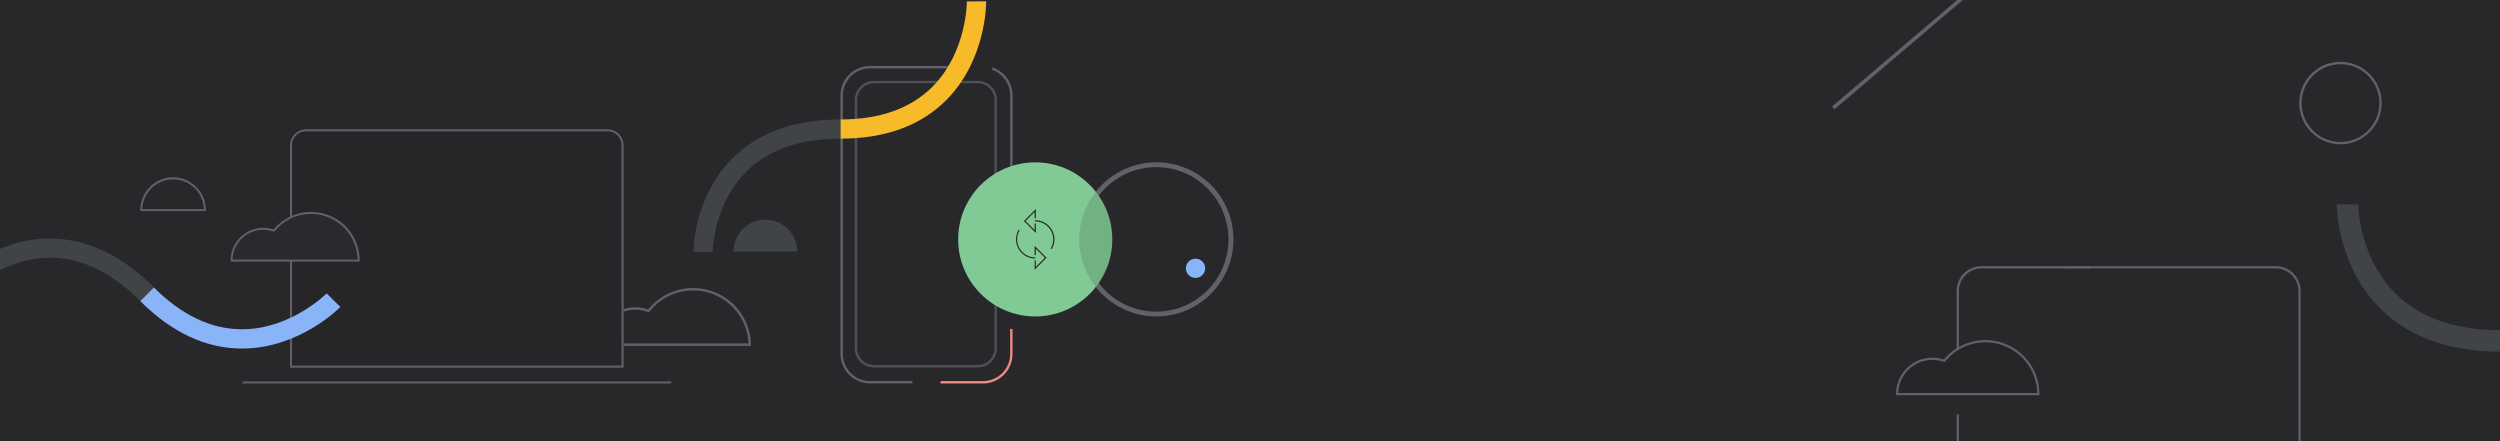 <svg data-name="Layer 1" xmlns="http://www.w3.org/2000/svg" width="1360" height="240"><path fill="#28282b" d="M-14.74-2.96h1389.47v245.2H-14.74z"/><path d="M458.53 122.23h-1.31V51.9a16.06 16.06 0 0 1 16-16h46.8v1.31h-46.8a14.75 14.75 0 0 0-14.69 14.69zM377.09 158a30.17 30.17 0 0 1 30.1 28.82H326a19.6 19.6 0 0 1 26.15-17.2l.87.31.58-.72A30 30 0 0 1 377.09 158m0-1.31a31.38 31.38 0 0 0-24.46 11.7 20.91 20.91 0 0 0-27.94 19.75h83.85a31.44 31.44 0 0 0-31.44-31.44zm119.3 50.61h-23.13a14.75 14.75 0 0 1-14.73-14.73v-70.34h-1.31v70.33a16.06 16.06 0 0 0 16 16h23.13zm43.32-170.66V38a14.74 14.74 0 0 1 9.82 13.87v71.43h1.31V51.9a16.06 16.06 0 0 0-11.13-15.26z" fill="#5f6368"/><path d="M531.89 199.89h-56.43A10.44 10.44 0 0 1 465 189.46v-135A10.44 10.44 0 0 1 475.46 44h56.43a10.44 10.44 0 0 1 10.43 10.43v135a10.44 10.44 0 0 1-10.43 10.46zM475.46 45.3a9.13 9.13 0 0 0-9.12 9.12v135a9.13 9.13 0 0 0 9.12 9.12h56.43a9.13 9.13 0 0 0 9.12-9.12v-135a9.13 9.13 0 0 0-9.12-9.12z" fill="#4e5154"/><path d="M549.53 178.93v13.64a14.75 14.75 0 0 1-14.73 14.73h-23.13v1.31h23.13a16.06 16.06 0 0 0 16-16v-13.68z" fill="#f18a81"/><path d="M629 90.92a39.3 39.3 0 1 1-39.3 39.3 39.35 39.35 0 0 1 39.3-39.3m0-2.62a41.92 41.92 0 1 0 42 41.93 41.92 41.92 0 0 0-42-41.93z" fill="#5f6368"/><circle cx="650.37" cy="145.95" r="5.24" fill="#8ab4f8"/><circle cx="563.16" cy="130.23" r="41.92" fill="#81c995"/><path d="M587.12 130.23a41.73 41.73 0 0 0 9 25.92 41.88 41.88 0 0 0 0-51.83 41.73 41.73 0 0 0-9 25.91z" opacity=".12"/><path d="M457.17 75.43V65c21.47 0 38.35-6 50.18-17.91C525.93 28.37 526 1.06 526 .79l10.5-.08c0 1.29 0 31.8-21.63 53.64-13.87 13.99-33.29 21.08-57.7 21.08z" fill="#f7bb2a"/><path d="M387.74 137h-10.49a80.9 80.9 0 0 1 10-36c9.21-16.42 28.8-36 69.92-36v10.43c-28.93 0-49.37 10.34-60.77 30.72a70.69 70.69 0 0 0-8.66 30.85z" fill="#414447"/><path d="M562.83 146.74v-5.08h.66v3.5l4.93-4.93-4.93-4.93v3.5h-.66v-5.08l6.51 6.51zm.66-20l-6.49-6.52 6.51-6.51v5.08h-.66v-3.5l-4.93 4.93 4.93 4.93v-3.5h.66z" fill="#292a2d"/><path d="M572.14 135.51l-.56-.33a9.77 9.77 0 0 0-8.42-14.72v-.66a10.42 10.42 0 0 1 9 15.71zm-8.98 5.13a10.42 10.42 0 0 1-9-15.71l.56.33a9.77 9.77 0 0 0 8.44 14.74z" fill="#292a2d"/><path d="M112 114.83H76.35v-.54a17.82 17.82 0 0 1 35.64 0zm-34.55-1.08h33.45a16.74 16.74 0 0 0-33.46 0z" fill="#5f6368"/><path d="M433.65 136.79h-34.56a17.28 17.28 0 1 1 34.56 0z" fill="#414447"/><path d="M339.22 200H157.78V75.65a5.3 5.3 0 0 1 5.28-5.28h170.88a5.3 5.3 0 0 1 5.28 5.28z" fill="#262628"/><path d="M330.58 71.45a7.57 7.57 0 0 1 7.56 7.55v119.89H158.86V79a7.57 7.57 0 0 1 7.56-7.56h164.16m0-1.08H166.42a8.67 8.67 0 0 0-8.64 8.64v121h181.44V79a8.67 8.67 0 0 0-8.64-8.64zM131.86 207.53h233.28v1.08H131.86z" fill="#5f6368"/><path d="M169.2 115.84a25.87 25.87 0 0 0-20.2 9.64 17.24 17.24 0 0 0-23 16.28h69.12a25.92 25.92 0 0 0-25.92-25.92z" fill="#292a2d"/><path d="M195.66 142.3h-70.2v-.54a17.78 17.78 0 0 1 23.39-16.91 26.46 26.46 0 0 1 46.81 16.91zm-69.11-1.08h68a25.38 25.38 0 0 0-45.12-15.4l-.24.3-.36-.13a16.7 16.7 0 0 0-22.31 15.23z" fill="#5f6368"/><path d="M76.24 163.72l7.41-7.41c15.18 15.18 31.38 22.86 48.15 22.82 26.34-.06 45.71-19.31 45.9-19.5l7.47 7.35c-.9.92-22.47 22.5-53.22 22.63-19.71.08-38.45-8.61-55.71-25.89z" fill="#8ab4f8"/><path d="M-16.4 158.16l-7.41-7.41a80.9 80.9 0 0 1 32.5-18.36c18.15-5.14 45.89-5.16 75 23.92l-7.41 7.41c-20.5-20.46-42.28-27.61-64.74-21.25a70.69 70.69 0 0 0-27.94 15.69z" fill="#414447"/><path d="M1273.24 78.47a22.41 22.41 0 1 1 8.31-1.61 22.29 22.29 0 0 1-8.31 1.61zm0-43.53a21.16 21.16 0 0 0-19.64 29 21.14 21.14 0 1 0 19.64-29zM1238 259h-160a13.57 13.57 0 0 1-13.55-13.55v-20h1.2v20a12.37 12.37 0 0 0 12.35 12.31h160a12.37 12.37 0 0 0 12.35-12.35v-87.1A12.37 12.37 0 0 0 1238 146h-24v-1.2h24a13.57 13.57 0 0 1 13.55 13.55v87.05A13.57 13.57 0 0 1 1238 259z" fill="#5f6368"/><path fill="#5f6368" d="M1214.01 145.96H1122l6-1.2h86.01v1.2z"/><path d="M1065.6 199.36h-1.2v-41a13.57 13.57 0 0 1 13.6-13.6h59V146h-59a12.37 12.37 0 0 0-12.35 12.35z" fill="#5f6368"/><path d="M1080 185.56a28.74 28.74 0 0 0-22.41 10.71 19.16 19.16 0 0 0-25.59 18.09h76.8a28.8 28.8 0 0 0-28.8-28.8z" fill="#262628"/><path d="M1109.45 215h-78v-.6a19.76 19.76 0 0 1 26-18.79 29.4 29.4 0 0 1 52 18.79zm-76.79-1.2h75.59a28.2 28.2 0 0 0-50.13-17.11l-.27.33-.4-.14a18.55 18.55 0 0 0-24.78 16.92z" fill="#5f6368"/><path fill="#f8f9fa" d="M997.34 58.76l71.32-60.81"/><path fill="#5f6368" d="M996.638 57.935l71.36-60.755 1.297 1.523-71.36 60.754z"/><path d="M1282.86 111.16h-11.65a89.89 89.89 0 0 0 11.11 40c10.22 18.29 32 40.1 77.68 40.1v-11.68c-32.14 0-54.86-11.49-67.52-34.14a78.55 78.55 0 0 1-9.62-34.28z" fill="#414447"/><path fill="none" d="M0-.36h1360v239.72H0z"/></svg>